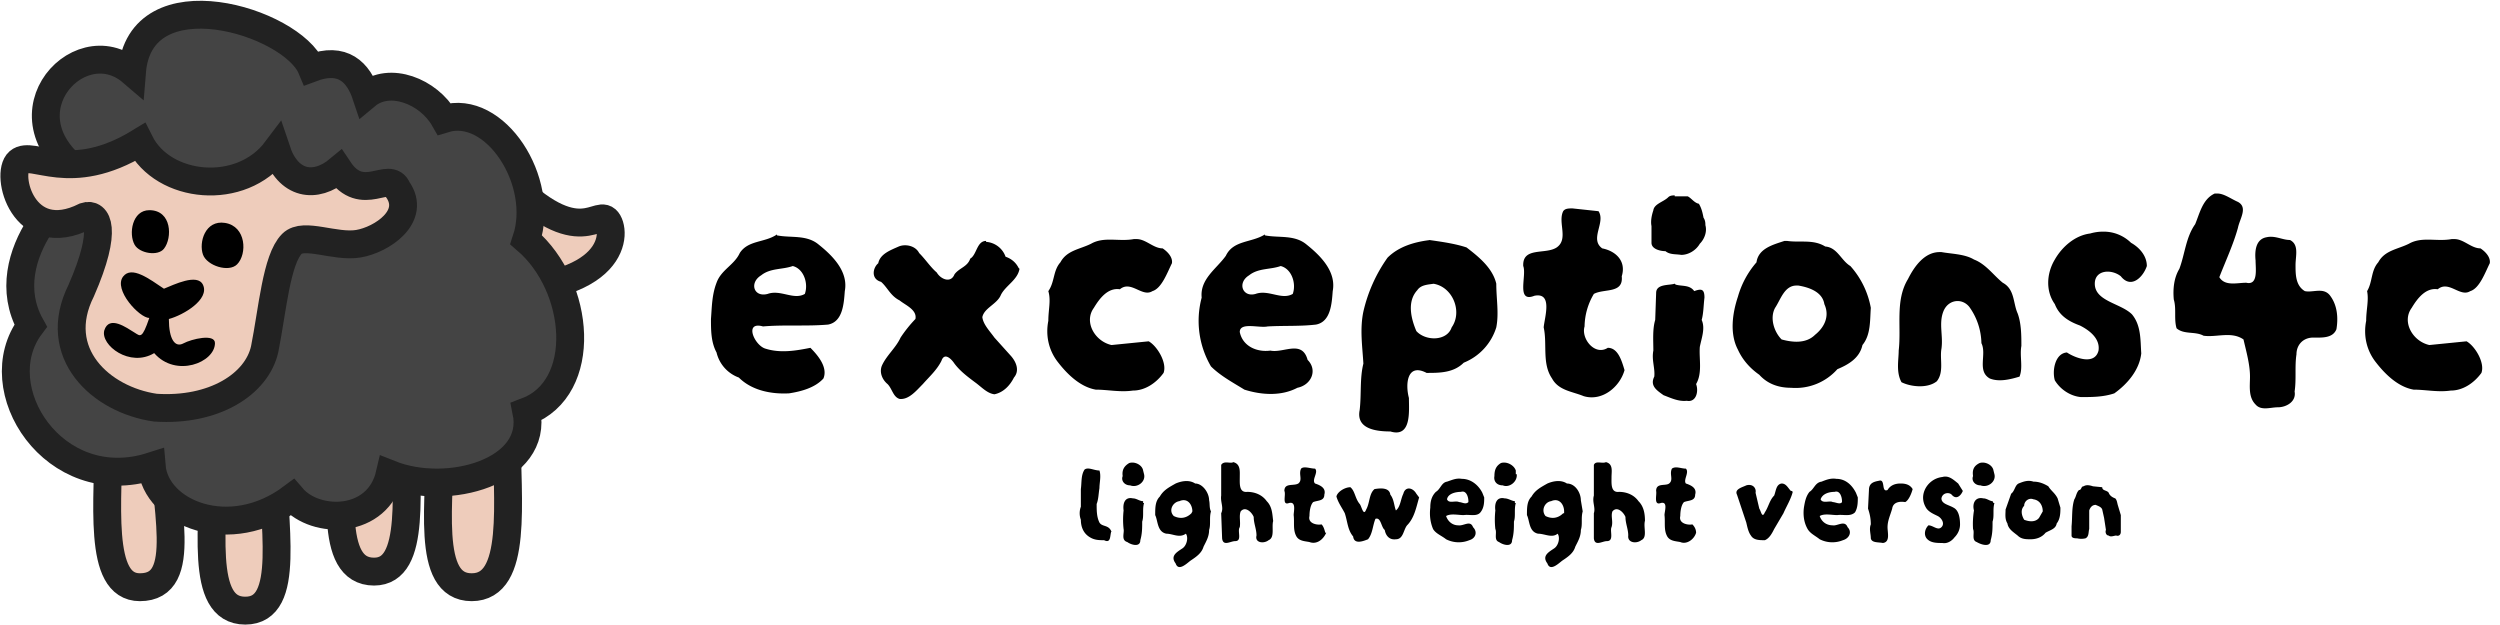 <?xml version="1.0" encoding="UTF-8" standalone="no"?>
<svg xmlns="http://www.w3.org/2000/svg" viewBox="0 0 269 67.2" width="640" height="160">
  <style>@media (prefers-color-scheme: dark) { .themed { fill: #888; } }</style>
  <g stroke="#222" stroke-width="3">
    <path fill="#ecb" d="m52.85 17.38-1.68 13.86c15.54.42 15.21-6.61 14.07-7.62s-3.57 3.84-12.39-6.24zm-15.96 27.3c0 7.56-1.68 16.8 3.36 16.8 4.62 0 3.36-8.82 3.36-16.8zm10.5 1.68c0 7.56-1.68 16.8 3.36 16.8s3.78-9.24 3.78-16.8zm-35.7 0c0 7.56-1.26 16.8 3.36 16.8 5.46 0 2.52-8.82 2.52-16.8zm11.34 2.1c0 7.98-1.68 17.22 3.36 17.22s2.94-9.24 2.94-17.22z"/>
    <path fill="#444" d="M10 19.48c-10.92-6.3-1.68-16.8 4.2-11.76.84-10.5 17.22-5.46 19.32-.42 3.36-1.26 5.04.42 5.88 2.94 2.52-2.1 6.72-.42 8.4 2.52 5.46-1.68 10.92 6.72 8.82 13.02 5.88 5.04 6.72 15.96.02 18.48 1.32 6.43-8.4 9.24-14.7 6.72-1.26 5.46-7.98 5.46-10.5 2.52-6.72 5.04-14.7 1.68-15.12-3.36C5.82 53.5-1.74 41.74 3.3 35.02c-4.2-7.56 4.62-15.96 6.72-15.54z"/>
    <path fill="#ecb" d="M15.04 15.28c2.52 5.04 10.92 5.88 14.7.84 1.26 3.78 4.2 4.2 6.72 2.1 2.52 3.78 5.46 0 6.3 2.1 2.1 2.94-1.68 5.46-4.2 5.88s-5.88-1.26-7.14 0c-1.68 1.68-2.1 7.14-2.94 11.34-.84 3.78-5.46 6.72-11.76 6.3-5.88-.84-11.34-5.88-7.98-12.6 2.94-6.72 1.68-8.4.42-7.98-6.72 3.36-8.63-4.6-7.14-5.88 1.49-1.28 5.46 2.52 13.02-2.1z"/>
  </g>
  <path d="M14.49 26.32c.53.92 2.5 1.25 3.15.42.92-1.16.86-4.15-1.57-4.15-1.86 0-2.25 2.56-1.58 3.73zm7.35 1.05c.43 1.2 2.78 1.95 3.67 1.05 1.1-1.1 1-4.1-1.3-4.46-2.13-.34-2.84 2.1-2.37 3.41zm-5.78 6.83c-.78 2.28-.95 1.95-1.57 1.57-.87-.53-2.75-1.92-3.27-.24-.42 1.58 2.75 4.02 5.37 2.44 2.33 2.68 6.54 1.02 6.54-1.08 0-1.05-2.54-.43-3.39.03-.9.49-1.57-.42-1.57-2.62 1.57-.42 4.41-2.11 3.67-3.68-.6-1.27-3.15 0-4.2.42-1.57-1.05-3.48-2.51-4.4-1.3-1.06 1.41 1.77 4.45 2.83 4.45z"/>
  <path class="themed" d="M238.6 20.8h-.3c-1.3.6-1.6 2.1-2.1 3.3-1 1.4-1.1 3.2-1.7 4.8-.6 1-.7 2.2-.6 3.3.3 1 0 2.1.3 3.1.8.7 2 .3 2.9.8 1.4.2 3-.5 4.3.4.3 1.3.7 2.7.7 4 0 1-.2 2.2.6 3 .6.7 1.6.3 2.4.3.9 0 2-.6 1.8-1.7.2-1.3 0-2.7.2-4 0-1 .7-1.8 1.8-1.8.9 0 2.1.1 2.5-.9.2-1.2.1-2.5-.6-3.5-.7-1.1-1.9-.4-2.8-.6-1-.6-1-1.8-1-2.8 0-1 .4-2.2-.6-2.7-.8 0-1.6-.5-2.5-.3-1.2.2-1.3 1.5-1.2 2.5 0 .9.3 2.7-1 2.4-1 0-2.3.4-2.9-.6.7-1.8 1.5-3.5 2-5.3.2-1 1.1-2.2 0-2.8-.7-.3-1.5-.9-2.2-.9zm-58.4.2c-.2 0-.5 0-.7.2-.5.5-1.5.7-1.6 1.4-.2.6-.3 1.2-.2 1.7v1.8c0 .7 1 .9 1.5.9.5.4 1.1.3 1.7.4.8 0 1.6-.5 2-1.2.5-.5.8-1.3.6-2 0-.2 0-.5-.2-.8-.1-.5-.2-1-.5-1.5-.5-.1-.8-.6-1.2-.8h-1.4zm-11 1.4c-.4 0-.8 0-1 .3-.6 1.2.6 3-.7 3.9-1.2.8-3.7-.1-3.6 2 .4 1-.8 4 1.2 3.2 2-.4 1.1 2.3 1 3.4.4 1.8-.2 3.9.9 5.5.7 1.3 2.2 1.4 3.4 1.9 2 .6 3.9-1 4.4-2.8-.3-1-.7-2.4-1.8-2.4-1.4.9-2.9-1-2.5-2.3a7 7 0 0 1 1-3.5c1.1-.6 3.2 0 3-1.9.5-1.6-.6-2.7-2.1-3-1.4-1 .4-2.8-.4-4l-2.8-.3zm57 2.5a5 5 0 0 0-1.3.2c-1.6.2-3 1.4-3.8 2.8-.9 1.5-1 3.4 0 4.8.5 1.3 1.6 1.9 2.7 2.3 1 .5 2.2 1.4 2 2.7-.4 1.6-2.5.8-3.4.2-1.3.1-1.6 2-1.3 3 .6 1 1.7 1.7 2.8 1.8 1.2 0 2.4 0 3.6-.4 1.4-1 2.7-2.5 2.9-4.3-.1-1.4 0-3-1-4.2-1.2-1.2-4-1.4-4-3.3 0-1.5 1.8-1.6 2.8-.8 1.1 1.4 2.4.1 2.8-1.1 0-1.1-.8-2-1.7-2.5a4.2 4.2 0 0 0-3-1.2zm-142.6.3c-1.3.9-3.1.6-4 2-.6 1.3-2 1.8-2.5 3.2-.5 1.3-.5 2.6-.6 3.9 0 1.2 0 2.5.6 3.6a3.8 3.8 0 0 0 2.4 2.7c1.4 1.4 3.5 1.8 5.4 1.7 1.3-.2 2.8-.6 3.7-1.6.5-1.2-.6-2.5-1.4-3.3-1.5.3-3.2.6-4.8.1-1.2-.3-2.4-3-.3-2.4 2.3-.2 4.7 0 7-.2 1.6-.3 1.7-2.3 1.8-3.6.4-2.1-1.3-3.8-2.8-5-1.3-1.1-3-.7-4.5-1zm52.5 0c-1.4.9-3.4.6-4.2 2.3-1 1.4-2.8 2.5-2.6 4.5a9.7 9.7 0 0 0 1 7.4c1 1 2.3 1.7 3.6 2.5 1.9.6 4 .7 5.7-.2 1.5-.3 2.2-1.9 1.1-3-.6-2.2-2.6-.7-4-1-1.5.2-3-.5-3.3-2 0-1.1 2.1-.4 3-.6 1.8-.1 3.5 0 5.2-.2 1.6-.3 1.7-2.3 1.8-3.6.4-2.1-1.3-3.8-2.8-5-1.3-1.1-3-.7-4.5-1zm-13.8.5h-.3c-1.6.3-3.2-.3-4.6.5-1.2.6-2.6.7-3.3 2-.8.9-.6 2.1-1.3 3.1.3 1 0 2 0 3.2-.3 1.5 0 3.1 1 4.4 1 1.3 2.4 2.7 4.1 3 1.3 0 2.6.3 4 .1 1.3 0 2.5-.8 3.3-1.9.4-1.1-.7-2.9-1.6-3.4l-4 .4c-1.8-.4-3-2.5-1.9-4 .6-1 1.5-2.2 2.8-2 1.2-1 2.4.9 3.5.2 1-.3 1.6-2 2.1-3 .1-.6-.4-1.2-1-1.6-1 0-1.8-1-2.8-1zm141.8 0h-.3c-1.6.3-3.2-.3-4.6.5-1.2.6-2.6.7-3.3 2-.8.9-.6 2.1-1.2 3.1.2 1-.1 2-.1 3.2-.3 1.5 0 3.1 1 4.4 1 1.3 2.4 2.7 4.1 3 1.3 0 2.6.3 4 .1 1.3 0 2.5-.8 3.3-1.9.4-1.1-.7-2.9-1.6-3.4l-4 .4c-1.8-.4-3-2.5-1.9-4 .6-1 1.5-2.2 2.8-2 1.2-1 2.4.9 3.5.2 1-.3 1.6-2 2.1-3 .1-.6-.4-1.2-1-1.6-1 0-1.8-1-2.8-1zm-110.2.1c-1.7.2-3.4.7-4.6 1.9a16.3 16.3 0 0 0-2.6 5.8c-.4 1.9-.1 3.8 0 5.6-.4 1.6-.2 3.3-.4 5-.4 2 1.7 2.3 3.3 2.3 2.3.7 2-2.2 2-3.6-.4-1.5-.2-3.8 1.9-2.7 1.4 0 2.9 0 4-1.1a6 6 0 0 0 3.5-3.8c.3-1.5 0-3.1 0-4.7-.4-1.7-1.9-2.9-3.2-3.9-1.2-.4-2.6-.6-4-.8zm38.4.1h-.3c-1.2.4-2.8.8-3 2.3a9.6 9.6 0 0 0-2 3.7c-.6 1.8-.9 4 0 5.7.5 1.1 1.3 2 2.3 2.7.9 1 2.1 1.4 3.4 1.4a6 6 0 0 0 5-2c1.2-.5 2.4-1.2 2.7-2.6.9-1.1.8-2.6.9-4a9.2 9.2 0 0 0-2.2-4.5c-1-.6-1.4-2-2.7-2.1-1.3-.8-2.7-.4-4.1-.6zm-86.2 0c-1 0-1 1.5-1.7 1.9-.3.9-1.2 1-1.7 1.7-.4 1-1.5.5-1.9-.2-.7-.6-1.2-1.4-1.9-2.1-.4-.8-1.5-1-2.2-.7-.9.4-2 .8-2.2 1.8-.6.5-.8 1.7.3 2 .7.6 1 1.5 2 2 .6.5 1.9 1 1.7 2a14 14 0 0 0-1.6 2c-.5 1.1-1.5 1.9-2 3-.3.7 0 1.5.6 2 .5.5.6 1.4 1.3 1.6 1 .1 1.8-.9 2.5-1.6.7-.8 1.5-1.5 2-2.5.3-.9 1-.3 1.4.3.6.8 1.4 1.4 2.2 2 .7.5 1.3 1.2 2.1 1.3 1-.2 1.7-1 2.1-1.8.6-.7.3-1.6-.3-2.3l-1.8-2c-.5-.7-1.2-1.4-1.3-2.2.2-1 1.6-1.4 2-2.4.5-1 1.8-1.6 2-2.8l-.1-.1c-.3-.6-.8-1-1.4-1.2a2.4 2.4 0 0 0-2.1-1.6zm102.6 1.2c-1.6 0-2.7 1.5-3.4 2.9-1.4 2.3-.7 5.1-1 7.7 0 1-.3 2.3.3 3.4 1 .5 2.8.7 3.8-.1.8-1 .3-2.4.5-3.5.2-1.4-.3-2.7.2-4 .5-1.3 2-1.5 2.8-.5a6.9 6.9 0 0 1 1.3 3.9c.6 1.2-.5 3 .9 3.8 1 .4 2.2.1 3.2-.2.4-1 0-2.2.2-3.3 0-1.1 0-2.4-.4-3.5-.5-1.1-.3-2.6-1.6-3.3-1-.8-1.8-2-3.1-2.5-1-.6-2.4-.6-3.5-.8h-.2zM85.3 28.6c1.2.3 1.7 1.9 1.3 3-1.2.7-2.6-.5-4 0-1.5.4-2-1.2-.7-2 1-.8 2.3-.6 3.4-1zm52.5 0c1.2.3 1.7 1.9 1.3 3-1.2.7-2.6-.5-4 0-1.4.4-2-1.2-.7-2 1-.8 2.3-.6 3.4-1zm16.4 1.9c2.1.3 3.2 3 2 4.7-.5 1.5-2.8 1.5-3.8.4-.6-1.4-1-3.2.1-4.4.4-.6 1.2-.6 1.8-.7zm26 0c-.6.2-2 0-2 1l-.1 2.9c-.3 1-.2 2.2-.2 3.3-.2 1 .2 1.9.1 2.8-.5 1 .3 1.5 1 2 .8.3 1.6.7 2.5.6 1 .2 1.3-1 1-1.8.7-1.2.3-2.7.4-4 .2-1 .6-2 .2-2.9.2-.7.2-1.6.3-2.4 0-.9-.3-1-1.1-.7-.5-.7-1.3-.5-2-.7zm13 .2h.3c1.2.2 2.6.7 2.8 2 .6 1.3 0 2.5-1 3.3-1 1-2.5.8-3.6.5-.8-.8-1.3-2.3-.7-3.4.6-.9 1-2.4 2.3-2.4z"/>
  <path class="themed" d="M228.2 56.2v1c0 .3-.2.5-.5.4-.2 0-.6.2-.8 0-.3 0-.4-.4-.3-.6l-.2-1.3-.2-.9c-.1-.3-.5-.4-.7-.5-.4 0-.6.3-.7.6v2c-.1.3 0 .8-.4 1a2 2 0 0 1-.9 0c-.2 0-.6 0-.6-.3v-1c.1-1 0-2 .3-2.9.2-.3.2-.7.5-1 .3 0 .2-.4.5-.4.3-.2.7-.1 1 0l1 .1c0 .4.5.3.7.6.1.3.4.5.7.6.2.2.2.5.3.8l.3 1v.8zm-6.5-1.6c0 .5 0 1.2-.4 1.7-.1.6-.7.7-1.2 1-.4.5-1 .7-1.6.7-.5 0-1 0-1.4-.4-.5-.4-1-.7-1.1-1.3-.3-.5-.2-1-.2-1.5l.6-1.7c.4-.3.4-.9.8-1.1.5-.2 1-.4 1.6-.2.6 0 1.1.2 1.6.5.3.5.7.7 1 1.3l.3 1zm-1.9.4c0-.6-.3-1.2-1-1.3-.5-.2-1 .2-1 .7-.4.4-.3 1 0 1.5.5.2 1.2.3 1.6-.2l.4-.7zm-5.2-4c.2.8-.7 1.5-1.5 1.2-.6 0-1-.5-.8-1-.1-.7.1-1.1.7-1.4.6-.2 1.4.2 1.5.8l.1.4zm0 3.1c-.2.7 0 1.4-.2 2 0 .7 0 1.3-.2 2 0 .8-1 .5-1.5.2-.6-.2-.2-1-.4-1.4a9 9 0 0 1 .1-2c-.2-.7.1-1.5 1-1.3.4 0 .7.3 1 .3l.1.2zm-3.4-1.3c-.2.5-.7 1-1.2.4-.3-.3-1-.2-1.1.4 0 .6.8.7 1.3 1 .6.3.7 1.2.7 1.8 0 .5-.2 1-.6 1.4-.3.4-.8.7-1.3.6-.6 0-1.3 0-1.7-.5-.3-.4-.2-1 .2-1.4.5 0 1 .6 1.4.2.4-.4 0-1-.4-1.2-.4-.2-.9-.4-1.2-.8-.4-.6-.5-1.3-.2-2s1-1.3 1.9-1.4c.7-.2 1.2.3 1.7.7l.5.8zm-5.4-.2c-.1.4-.4 1.2-.8 1.4-.6-.1-1.3 0-1.4.7-.2.7-.5 1.3-.5 2 0 .6.3 1.6-.5 1.7-.5-.1-1.2 0-1.3-.5 0-.5-.2-1 0-1.5 0-.6-.1-1.1-.3-1.7l.1-2c0-.8.6-.9 1.1-1 .7-.2.2 1.3.9 1 .3-.5.8-.7 1.4-.7.5 0 1 .1 1.3.6zm-5.9.9c0 .5 0 1.1-.3 1.6-.5.5-1.3.2-1.9.3-.6 0-1.4-.2-1.9.1.2.6.7 1 1.4 1 .5.1 1.3-.6 1.6.2.5.5.2 1.2-.5 1.4a3 3 0 0 1-2.5-.1c-.5-.4-1-.6-1.3-1.1-.4-.7-.5-1.5-.4-2.3.1-.6.2-1.2.6-1.7.5-.3.6-1 1.3-1.1.5-.2 1-.4 1.6-.3 1 0 1.7.7 2.1 1.5l.2.5zm-1.7.4c0-.4-.2-1.2-.8-1-.6 0-1.3.2-1.5.8.2.5 1 .1 1.3.3.3 0 .8.3 1 0zm-5.3-1c-.2.8-.7 1.6-1 2.3l-1 1.7c-.2.4-.5 1-1 1.2-.6 0-1.2 0-1.5-.5-.3-.4-.4-1-.5-1.4l-1-3c-.3-.6.6-.8 1-1 .7-.2 1.1.3 1 .8l.4 1.7c.2.3.3 1.1.6.4.4-.6.5-1.3 1-1.8.2-.5.2-1.2.8-1.3.5 0 .7.5 1 .8h.1zm-10.4 4.4c-.2.7-1 1.3-1.7 1-.5-.1-1.1-.1-1.4-.6-.4-.7-.2-1.5-.3-2.3 0-.4.4-1.5-.4-1.3-.8.3-.4-.9-.5-1.3 0-.9 1-.5 1.4-.8.5-.4 0-1 .3-1.6.4-.3 1 0 1.5 0 .4.4-.3 1.2 0 1.6.6.2 1.2.5 1 1.2 0 .7-.7.6-1.2.8-.3.3-.4 1-.4 1.5-.2.8.8 1 1.3.9.2.2.4.5.4.9zM177 56c-.2.7.3 1.8-.4 2.1-.5.4-1.5.3-1.4-.5 0-.7-.3-1.3-.3-2-.2-.5-.9-1.2-1.4-.6-.2.5.1 1.1-.1 1.7-.2.4.3 1.5-.5 1.5-.5 0-1.3.6-1.4-.3v-2.7c.2-.6-.2-1.2 0-1.9V50c.2-.5.9-.1 1.3-.3.8.2.6 1 .6 1.6 0 .7-.1 1.7.8 1.6.8 0 1.6.3 2.1 1 .6.6.7 1.4.7 2.2zm-6.7-1c-.2.7 0 1.4-.2 2 0 .7-.3 1.2-.6 1.8-.2.7-.8 1.1-1.4 1.5-.4.3-1.3 1.2-1.6.3-.6-.8.1-1.2.7-1.6.5-.3.7-1.2.4-1.6-.6.5-1.4 0-2.1 0-1-.2-.9-1.4-1.2-2 0-.8 0-1.5.5-2 .4-.7 1-1 1.7-1.4.7-.3 1.5-.4 2.1 0 .9 0 1.5 1 1.5 1.8l.2 1.2zm-2 0c0-.7-.5-1.5-1.4-1.1-.7.1-1.1 1-.6 1.6.6.3 1.3.3 1.9-.3h.1zm-5.1-4c.1.8-.8 1.5-1.5 1.2-.7 0-1-.5-.9-1 0-.7.2-1.1.7-1.4.6-.2 1.4.2 1.6.8v.4zm-.1 3.1c-.2.7 0 1.4-.2 2 0 .7 0 1.3-.2 2 0 .8-1 .5-1.4.2-.6-.2-.2-1-.4-1.4a9 9 0 0 1 0-2c-.1-.7.1-1.5 1-1.3.4 0 .8.3 1.1.3v.2zm-3.4-.6c0 .5 0 1.1-.4 1.6s-1.2.2-1.8.3c-.6 0-1.4-.2-1.9.1.2.6.7 1 1.3 1 .6.1 1.3-.6 1.6.2.5.5.3 1.2-.4 1.4a3 3 0 0 1-2.5-.1c-.5-.4-1.1-.6-1.4-1.1-.3-.7-.4-1.5-.3-2.3 0-.6.1-1.2.6-1.7.5-.3.6-1 1.2-1.1.6-.2 1-.4 1.6-.3 1 0 1.8.7 2.2 1.5l.2.5zm-1.7.4c0-.4-.2-1.2-.8-1-.6 0-1.4.2-1.5.8.2.5.9.1 1.3.3.3 0 .7.3 1 0zm-5.3-.4c-.3 1-.5 2.2-1.3 3-.4.5-.4 1.5-1.2 1.5-.7.1-1.1-.4-1.2-1-.4-.3-.4-1.4-1-1.2-.3.7-.3 1.6-.8 2.2-.5.2-1.5.6-1.6-.3-.6-.7-.6-1.6-.9-2.5-.3-.6-.7-1.1-.9-1.8.1-.5.9-1 1.5-1 .5.4.5 1.2 1 1.8.2.2.4 1.4.7.6.4-.7.3-1.7.9-2.2.6-.1 1.6-.2 1.7.6.4.5.4 1.2.6 1.7.5-.4.5-1.2.8-1.8.2-.8 1-.7 1.4 0l.3.4zm-10 3.8c-.3.7-1 1.3-1.8 1-.5-.1-1.1-.1-1.4-.6-.4-.7-.2-1.5-.3-2.3 0-.4.3-1.5-.5-1.3-.8.3-.3-.9-.5-1.3 0-.9 1-.5 1.5-.8.5-.4 0-1 .3-1.6.3-.3 1 0 1.5 0 .4.4-.4 1.2 0 1.6.6.2 1.2.5 1 1.2 0 .7-.7.6-1.2.8-.3.3-.4 1-.4 1.5-.2.8.8 1 1.3.9.2.2.3.5.4.9zM137 56c-.2.7.2 1.8-.5 2.1-.5.4-1.5.3-1.3-.5 0-.7-.3-1.3-.3-2-.2-.5-.9-1.2-1.4-.6-.2.5 0 1.1-.1 1.7-.3.4.3 1.5-.5 1.5-.5 0-1.3.6-1.4-.3l-.1-2.7c.3-.6-.1-1.2 0-1.9V50c.3-.5 1-.1 1.3-.3.8.2.7 1 .7 1.6 0 .7-.1 1.7.8 1.6.8 0 1.6.3 2.1 1 .6.6.6 1.4.7 2.2zm-6.7-1c-.2.7 0 1.4-.2 2 0 .7-.3 1.2-.6 1.8-.2.7-.8 1.1-1.4 1.5-.4.3-1.3 1.2-1.6.3-.6-.8.1-1.2.7-1.6.5-.3.7-1.2.4-1.6-.7.5-1.4 0-2.1 0-1-.2-.9-1.4-1.2-2 0-.8 0-1.5.5-2 .4-.7 1-1 1.7-1.4.7-.3 1.5-.4 2.1 0 .8 0 1.5 1 1.5 1.8.1.4 0 .8.2 1.2zm-2 0c0-.7-.5-1.5-1.4-1.1-.7.1-1.2 1-.6 1.6.6.3 1.3.3 1.9-.3zm-5.2-4c.2.8-.7 1.5-1.5 1.2-.6 0-1-.5-.8-1-.1-.7.2-1.1.7-1.4.6-.2 1.4.2 1.5.8l.1.4zm0 3.1c-.2.7 0 1.4-.2 2 0 .7 0 1.3-.2 2 0 .8-1 .5-1.4.2-.7-.2-.3-1-.4-1.4a9 9 0 0 1 0-2c-.1-.7.1-1.5 1-1.3.4 0 .7.3 1.1.3v.2zm-3.5 3c-.2.4 0 1.4-.8 1-.5 0-1 0-1.5-.3-.7-.4-1-1.1-1-1.9a2 2 0 0 1 0-1.4v-1.9c.1-.7 0-1.5.4-2.1.4-.3 1 .1 1.6.1.2.6 0 1.3 0 1.9-.1.6-.1 1.2-.3 1.7 0 .7 0 1.4.3 2 .3.5 1 .2 1.3 1z"/>
</svg>